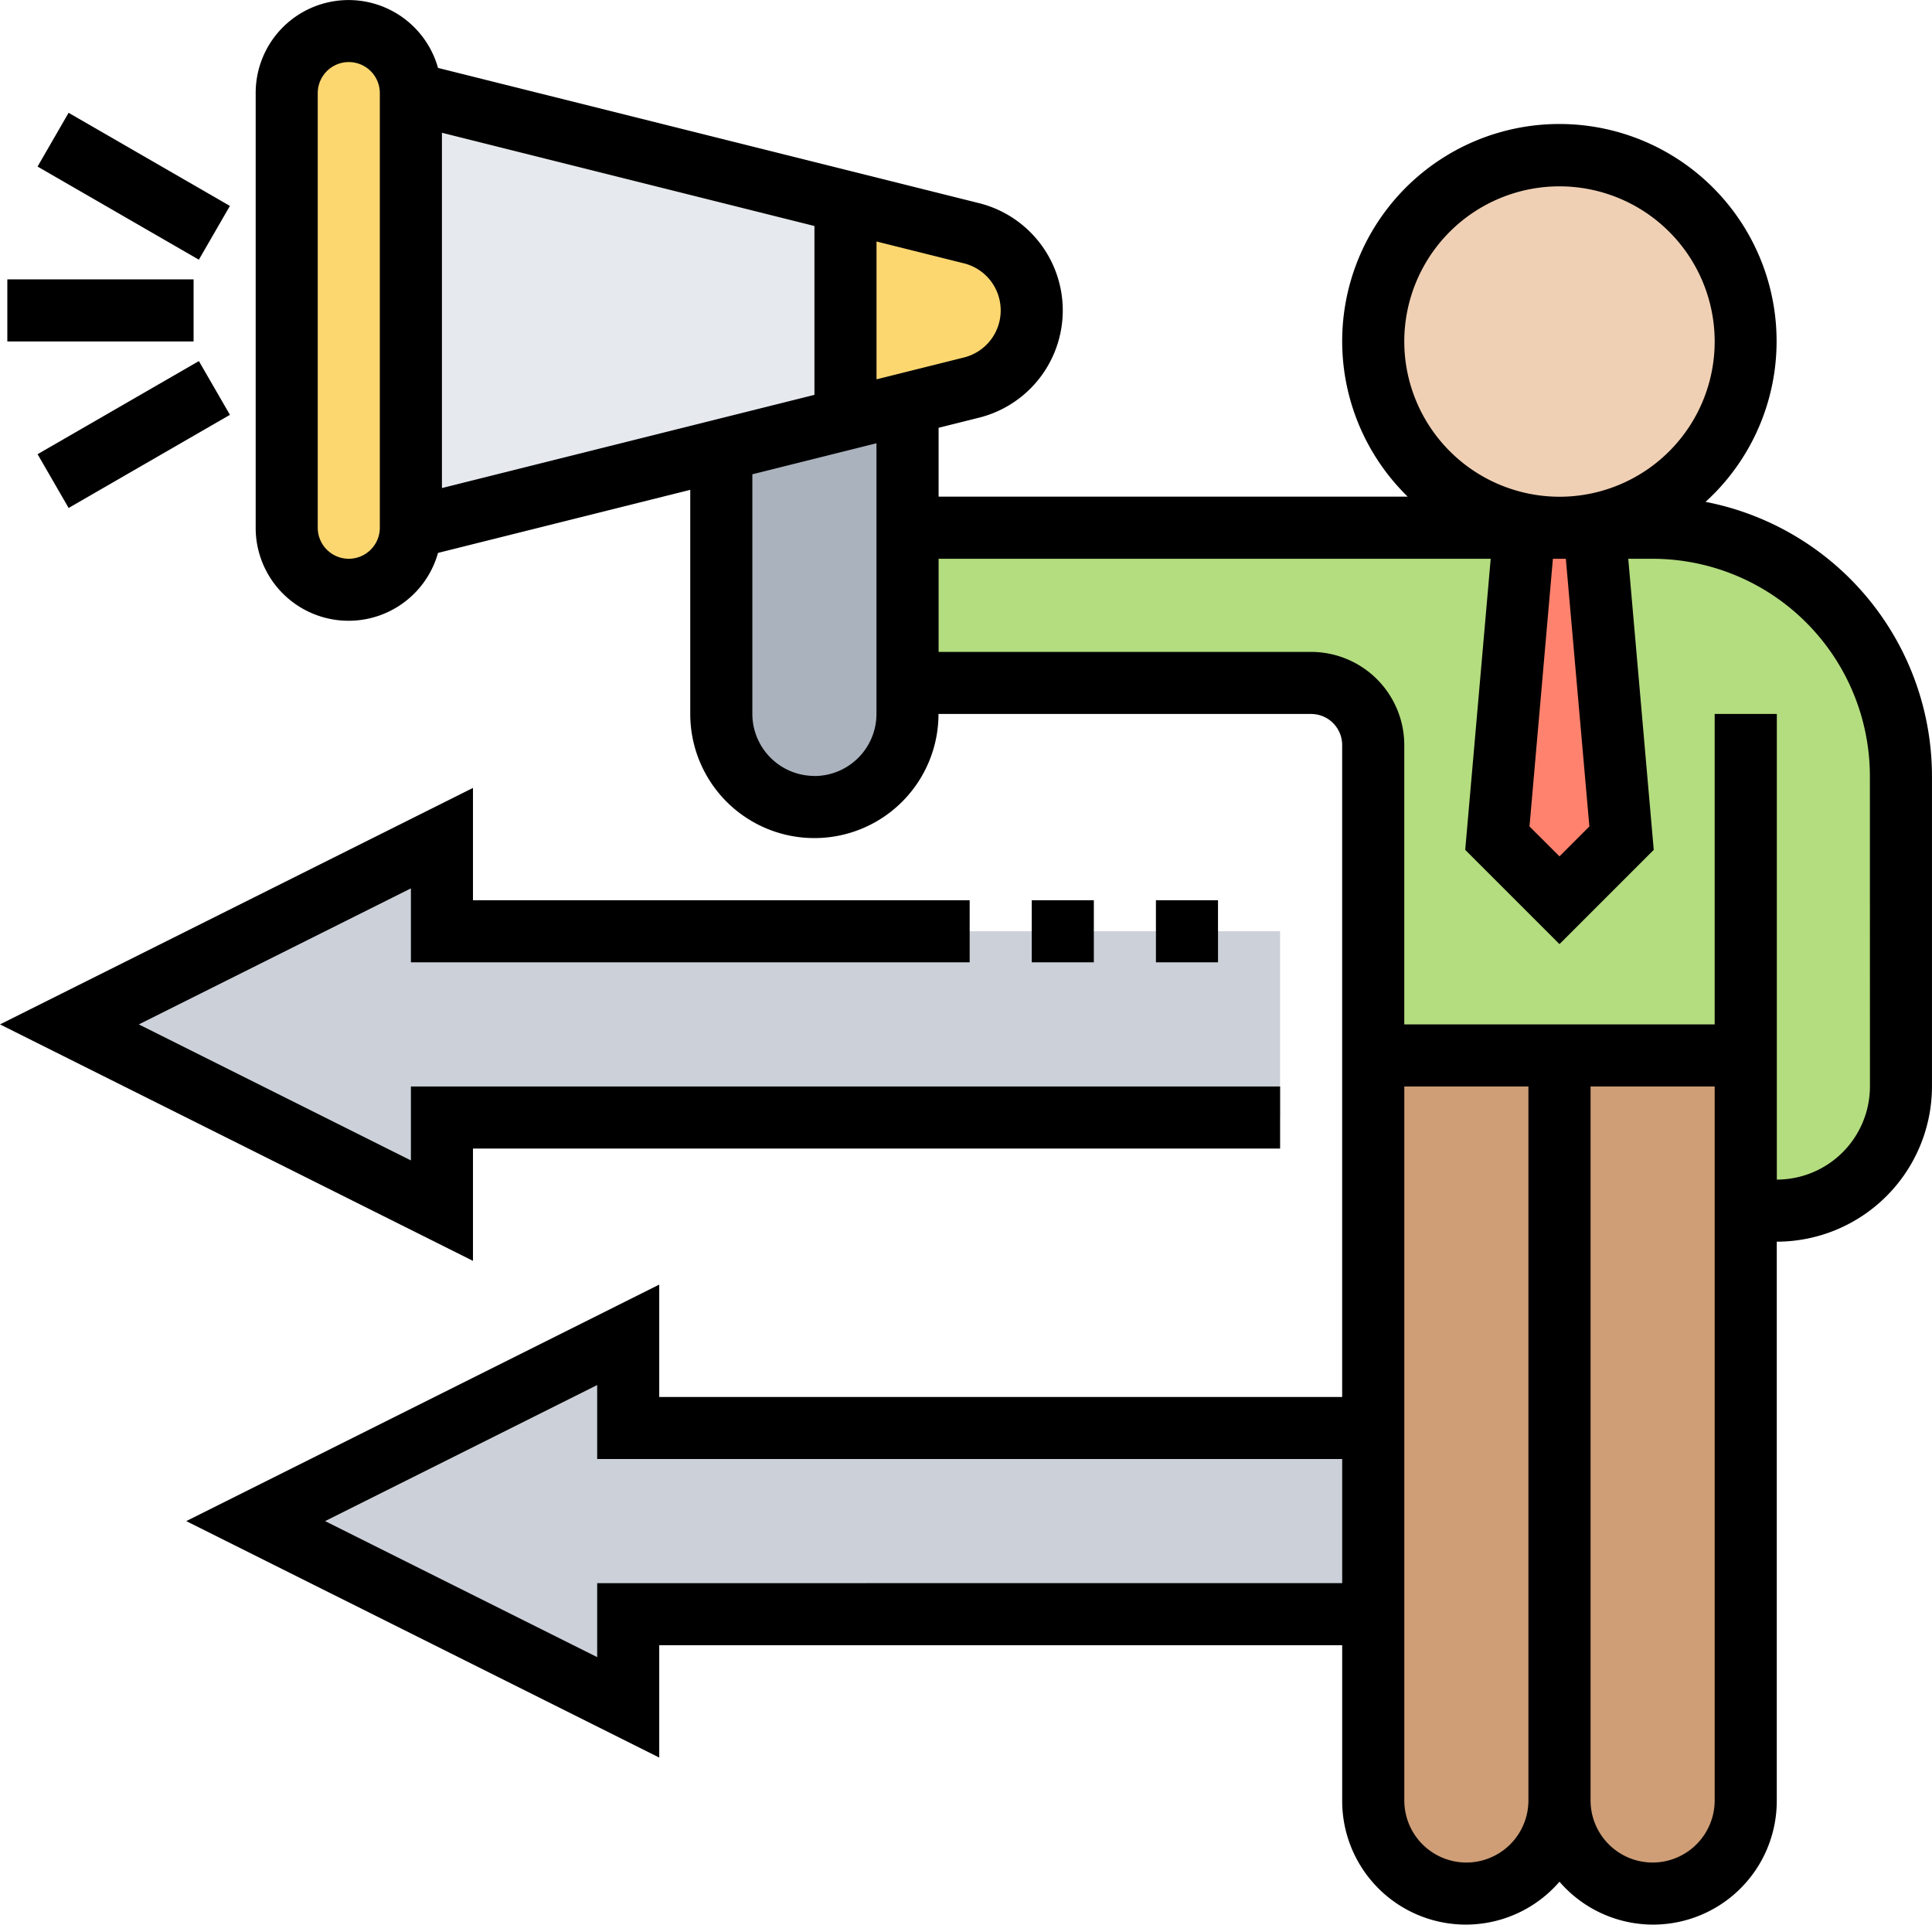 <svg xmlns="http://www.w3.org/2000/svg" width="66.934" height="66.68" viewBox="0 0 66.934 66.68">
  <g id="anuncio_1_" data-name="anuncio (1)" transform="translate(-0.764 -1)">
    <path id="Trazado_5101" data-name="Trazado 5101" d="M29.057,7.764v7.528l-4.3,1.075L14,19.057V4Z" transform="translate(0.999 0.226)" fill="#e6e9ed"/>
    <path id="Trazado_5102" data-name="Trazado 5102" d="M28,15.028V7.5l4.366,1.086a2.762,2.762,0,0,1,0,5.356l-2.215.548Z" transform="translate(2.056 0.491)" fill="#fcd770"/>
    <path id="Trazado_5103" data-name="Trazado 5103" d="M14.3,4.151V19.208a2.151,2.151,0,1,1-4.3,0V4.151A2.167,2.167,0,0,1,12.151,2,2.157,2.157,0,0,1,14.3,4.151Z" transform="translate(0.697 0.075)" fill="#fcd770"/>
    <path id="Trazado_5104" data-name="Trazado 5104" d="M30.453,23.679v1.075a3.226,3.226,0,0,1-6.453,0V15.613l4.3-1.075L30.453,14v9.679Z" transform="translate(1.754 0.981)" fill="#aab2bd"/>
    <path id="Trazado_5105" data-name="Trazado 5105" d="M44.944,31.226v6.453H15.906v3.226L3,34.453,15.906,28v3.226Z" transform="translate(0.169 2.038)" fill="#ccd1d9"/>
    <path id="Trazado_5106" data-name="Trazado 5106" d="M47.717,47.226v6.453H21.906v3.226L9,50.453,21.906,44v3.226Z" transform="translate(0.622 3.246)" fill="#ccd1d9"/>
    <path id="Trazado_5107" data-name="Trazado 5107" d="M57.453,40.377V60.812a3.226,3.226,0,0,1-6.453,0V35h6.453Z" transform="translate(3.792 2.566)" fill="#cf9e76"/>
    <path id="Trazado_5108" data-name="Trazado 5108" d="M51.453,35V60.812a3.226,3.226,0,0,1-6.453,0V35Z" transform="translate(3.339 2.566)" fill="#cf9e76"/>
    <path id="Trazado_5109" data-name="Trazado 5109" d="M59.038,36.283H46.132V25.528a2.157,2.157,0,0,0-2.151-2.151H30V18H51.37l-.936,10.755,2.151,2.151,2.151-2.151L53.8,18h2.011a8.6,8.6,0,0,1,8.6,8.6V37.359a4.3,4.3,0,0,1-4.3,4.3H59.038Z" transform="translate(2.207 1.283)" fill="#b4dd7f"/>
    <path id="Trazado_5110" data-name="Trazado 5110" d="M52.366,18,53.3,28.755l-2.151,2.151L49,28.755,49.936,18h2.431Z" transform="translate(3.641 1.283)" fill="#ff826e"/>
    <circle id="Elipse_30" data-name="Elipse 30" cx="6.453" cy="6.453" r="6.453" transform="translate(48.339 6.377)" fill="#f0d0b4"/>
    <path id="Trazado_5111" data-name="Trazado 5111" d="M59.4,18.387a7.525,7.525,0,1,0-10.319-.18H32.829V15.821l1.4-.35a3.831,3.831,0,0,0,0-7.433L15.486,3.353a3.218,3.218,0,0,0-6.317.873V19.283a3.218,3.218,0,0,0,6.317.873l8.739-2.185v7.765a4.3,4.3,0,1,0,8.6,0H45.735a1.076,1.076,0,0,1,1.075,1.075V49.4H23.15V45.506L6.764,53.7,23.15,61.892V58H46.811v5.377a4.284,4.284,0,0,0,7.528,2.816,4.284,4.284,0,0,0,7.528-2.816V44.019a5.384,5.384,0,0,0,5.377-5.377V27.887a9.692,9.692,0,0,0-7.845-9.5ZM55.375,29.633l-1.036,1.036L53.3,29.633l.811-9.274h.448Zm-6.413-16.8a5.377,5.377,0,1,1,5.377,5.377,5.384,5.384,0,0,1-5.377-5.377Zm-33.34,5.076V5.6L28.527,8.83V14.68ZM34.98,11.755a1.679,1.679,0,0,1-1.272,1.63l-3.03.757V9.367l3.03.757a1.679,1.679,0,0,1,1.272,1.63Zm-21.51,7.528a1.075,1.075,0,1,1-2.151,0V4.226a1.075,1.075,0,0,1,2.151,0Zm15.057,8.6a2.153,2.153,0,0,1-2.151-2.151v-8.3l4.3-1.075v9.378a2.153,2.153,0,0,1-2.151,2.151ZM21,55.85v2.562L11.574,53.7,21,48.986v2.562H46.811v4.3Zm30.114,9.679a2.153,2.153,0,0,1-2.151-2.151V38.642h4.3V63.378A2.153,2.153,0,0,1,51.113,65.529Zm6.453,0a2.153,2.153,0,0,1-2.151-2.151V38.642h4.3V63.378A2.153,2.153,0,0,1,57.566,65.529Zm7.528-26.887a3.23,3.23,0,0,1-3.226,3.226V25.736H59.716V36.491H48.962V26.812a3.23,3.23,0,0,0-3.226-3.226H32.829V20.359H51.956l-.883,10.085,3.266,3.266,3.266-3.266-.883-10.085h.843a7.538,7.538,0,0,1,7.528,7.528Z" transform="translate(0.453 0)"/>
    <path id="Trazado_5112" data-name="Trazado 5112" d="M1,10H7.453v2.151H1Z" transform="translate(0.018 0.679)"/>
    <path id="Trazado_5113" data-name="Trazado 5113" d="M0,0H6.453V2.151H0Z" transform="matrix(0.866, -0.5, 0.5, 0.866, 2.066, 16.736)"/>
    <path id="Trazado_5114" data-name="Trazado 5114" d="M0,0H2.151V6.453H0Z" transform="matrix(0.5, -0.866, 0.866, 0.5, 2.065, 6.771)"/>
    <path id="Trazado_5115" data-name="Trazado 5115" d="M17.15,38.877H45.113V36.726H15v2.562L5.574,34.575,15,29.862v2.562H34.358V30.273H17.15V26.382L.764,34.575,17.15,42.768Z" transform="translate(0 1.916)"/>
    <path id="Trazado_5116" data-name="Trazado 5116" d="M34,30h2.151v2.151H34Z" transform="translate(2.509 2.189)"/>
    <path id="Trazado_5117" data-name="Trazado 5117" d="M38,30h2.151v2.151H38Z" transform="translate(2.811 2.189)"/>
  </g>
</svg>
